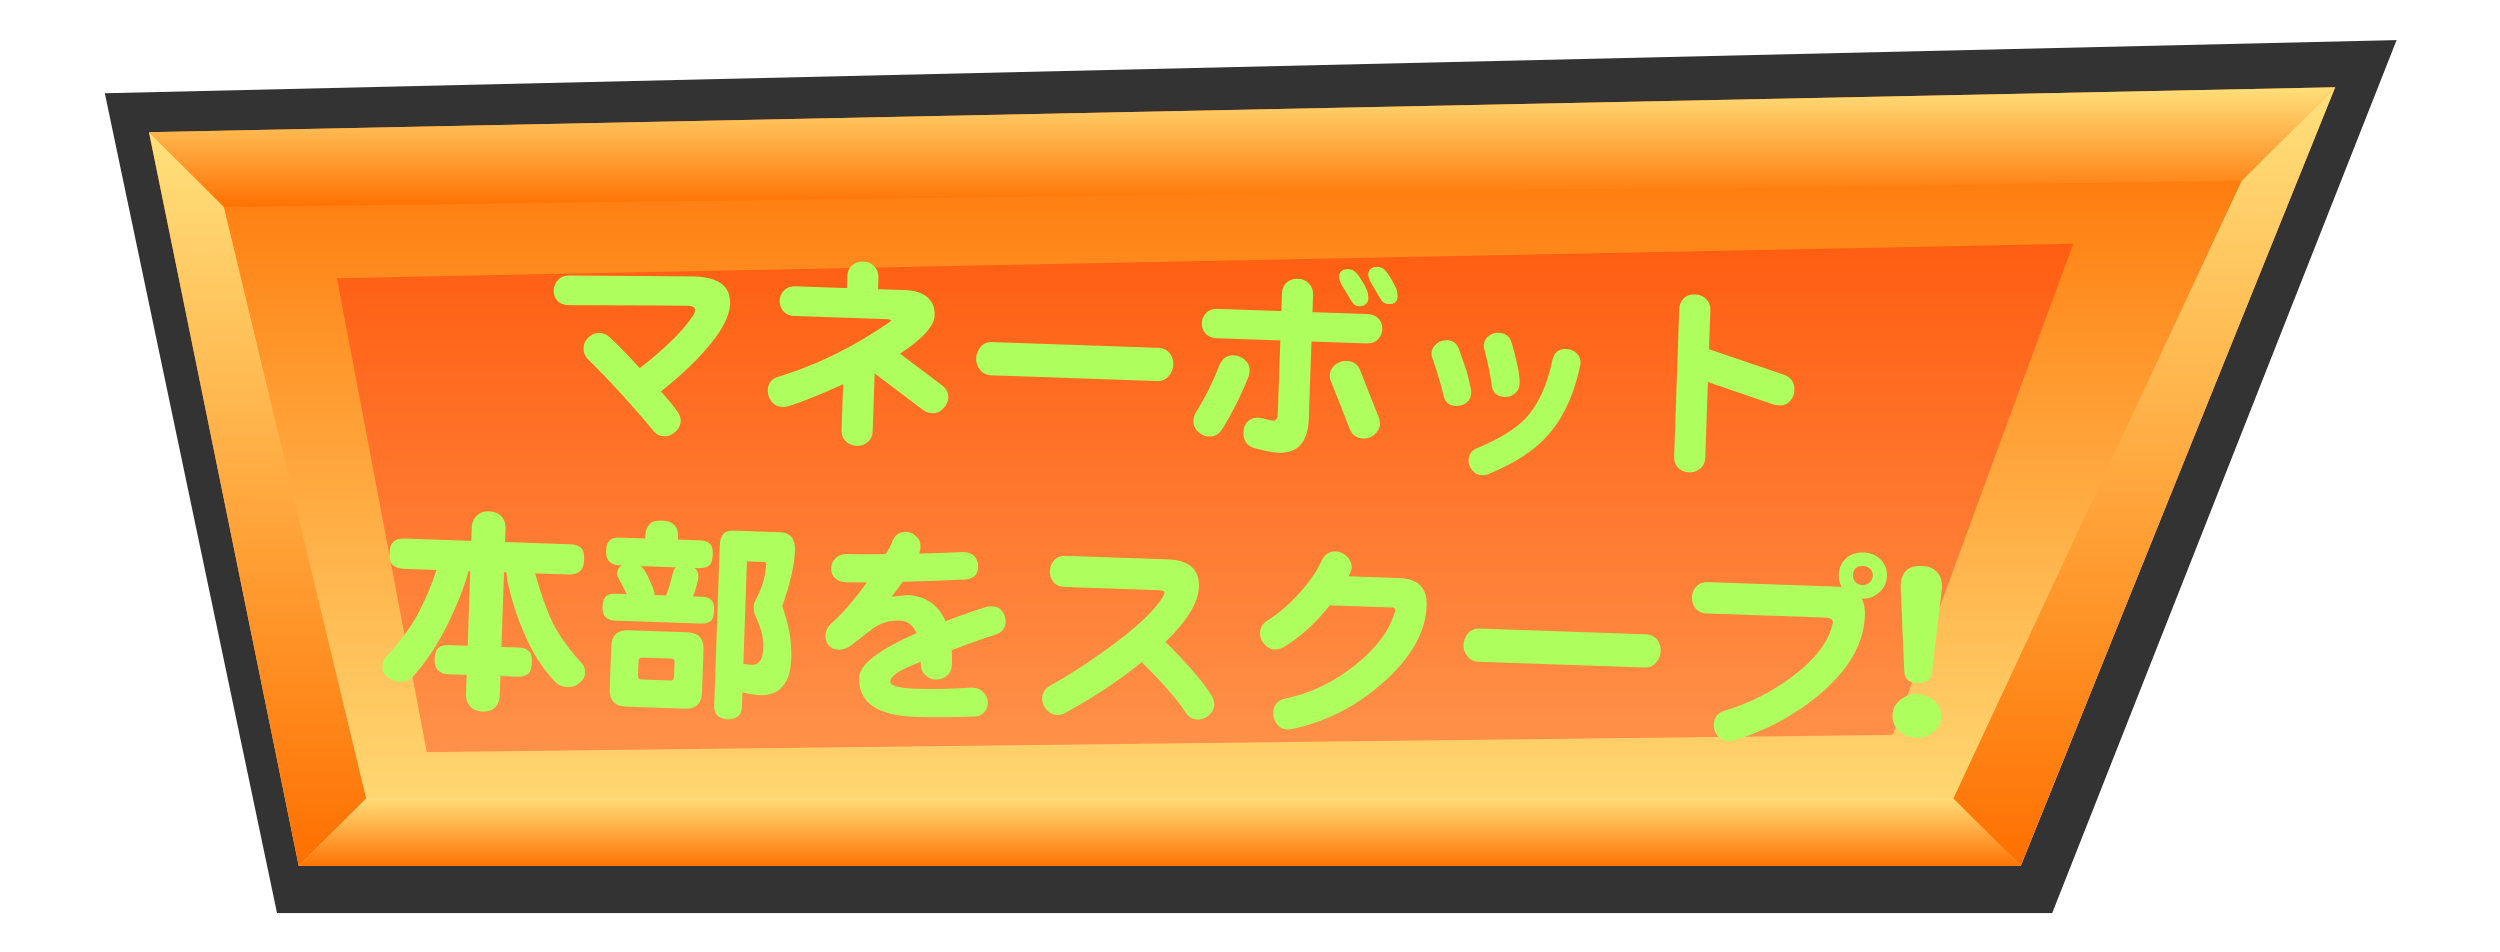 <?xml version="1.0" encoding="UTF-8" standalone="no"?>
<svg xmlns:xlink="http://www.w3.org/1999/xlink" height="69.95px" width="183.65px" xmlns="http://www.w3.org/2000/svg">
  <g transform="matrix(1.0, 0.0, 0.0, 1.0, 15.3, 5.9)">
    <use data-characterId="27" height="58.3" transform="matrix(1.1, 0.0, 0.0, 1.1, -7.6, -2.955)" width="153.05" xlink:href="#sprite0"/>
    <use data-characterId="30" height="34.4" transform="matrix(1.099, 0.038, -0.038, 1.099, 14.074, 9.356)" width="104.1" xlink:href="#sprite1"/>
    <use data-characterId="32" height="58.3" id="btn" transform="matrix(1.0, 0.0, 0.0, 1.0, 0.0, -0.05)" width="153.05" xlink:href="#button0"/>
  </g>
  <defs>
    <g id="sprite0" transform="matrix(1.0, 0.0, 0.0, 1.0, 0.0, 0.05)">
      <use data-characterId="26" height="58.3" transform="matrix(1.0, 0.0, 0.0, 1.0, 0.0, -0.05)" width="153.05" xlink:href="#shape0"/>
    </g>
    <g id="shape0" transform="matrix(1.0, 0.0, 0.0, 1.0, 0.0, 0.05)">
      <path d="M0.0 3.5 L153.05 -0.05 130.05 58.25 11.5 58.25 0.0 3.5" fill="#333333" fill-rule="evenodd" stroke="none"/>
      <path d="M127.95 55.1 L12.95 55.1 2.95 6.1 148.95 3.1 127.95 55.1" fill="url(#gradient0)" fill-rule="evenodd" stroke="none"/>
      <path d="M148.95 3.1 L142.7 9.35 7.95 11.1 2.95 6.1 148.95 3.1" fill="url(#gradient1)" fill-rule="evenodd" stroke="none"/>
      <path d="M7.95 11.1 L17.45 50.6 12.95 55.1 2.95 6.1 7.95 11.1" fill="url(#gradient2)" fill-rule="evenodd" stroke="none"/>
      <path d="M127.95 55.1 L12.95 55.1 17.45 50.6 123.45 50.6 127.95 55.1" fill="url(#gradient3)" fill-rule="evenodd" stroke="none"/>
      <path d="M148.95 3.1 L127.95 55.1 123.45 50.6 142.7 9.35 148.95 3.1" fill="url(#gradient4)" fill-rule="evenodd" stroke="none"/>
      <path d="M131.45 13.55 L119.4 46.35 21.5 47.5 15.5 15.85 131.45 13.55" fill="#ff0000" fill-opacity="0.302" fill-rule="evenodd" stroke="none"/>
    </g>
    <linearGradient gradientTransform="matrix(0.0, 0.032, -0.032, 0.0, 75.95, 29.1)" gradientUnits="userSpaceOnUse" id="gradient0" spreadMethod="pad" x1="-819.2" x2="819.2">
      <stop offset="0.0" stop-color="#a2a723"/>
      <stop offset="0.0" stop-color="#ff6f00"/>
      <stop offset="1.0" stop-color="#ffe17c"/>
    </linearGradient>
    <linearGradient gradientTransform="matrix(0.0, -0.005, 0.005, 0.0, 75.95, 7.1)" gradientUnits="userSpaceOnUse" id="gradient1" spreadMethod="pad" x1="-819.2" x2="819.2">
      <stop offset="0.0" stop-color="#a2a723"/>
      <stop offset="0.0" stop-color="#ff6f00"/>
      <stop offset="1.0" stop-color="#ffe17c"/>
    </linearGradient>
    <linearGradient gradientTransform="matrix(0.0, -0.03, 0.03, 0.0, 10.2, 30.6)" gradientUnits="userSpaceOnUse" id="gradient2" spreadMethod="pad" x1="-819.2" x2="819.2">
      <stop offset="0.0" stop-color="#a2a723"/>
      <stop offset="0.0" stop-color="#ff6f00"/>
      <stop offset="1.0" stop-color="#ffe17c"/>
    </linearGradient>
    <linearGradient gradientTransform="matrix(0.0, -0.003, 0.003, 0.0, 70.45, 52.85)" gradientUnits="userSpaceOnUse" id="gradient3" spreadMethod="pad" x1="-819.2" x2="819.2">
      <stop offset="0.0" stop-color="#a2a723"/>
      <stop offset="0.0" stop-color="#ff6f00"/>
      <stop offset="1.0" stop-color="#ffe17c"/>
    </linearGradient>
    <linearGradient gradientTransform="matrix(0.0, -0.032, 0.032, 0.0, 136.2, 29.1)" gradientUnits="userSpaceOnUse" id="gradient4" spreadMethod="pad" x1="-819.2" x2="819.2">
      <stop offset="0.0" stop-color="#a2a723"/>
      <stop offset="0.0" stop-color="#ff6f00"/>
      <stop offset="1.0" stop-color="#ffe17c"/>
    </linearGradient>
    <g id="sprite1" transform="matrix(1.0, 0.0, 0.0, 1.0, -3.8, -0.1)">
      <use data-characterId="29" height="34.4" transform="matrix(1.0, 0.0, 0.0, 1.0, 3.8, 0.1)" width="104.1" xlink:href="#text0"/>
    </g>
    <g id="text0" transform="matrix(1.0, 0.0, 0.0, 1.0, 12.2, 1.9)">
      <g transform="matrix(1.0, 0.0, 0.0, 1.0, -12.75, 0.0)">
        <use fill="#aeff5e" height="34.4" transform="matrix(0.014, 0.0, 0.0, 0.014, 10.0, 12.0)" width="104.1" xlink:href="#font_____________0"/>
        <use fill="#aeff5e" height="34.4" transform="matrix(0.014, 0.0, 0.0, 0.014, 24.4, 12.0)" width="104.1" xlink:href="#font_____________1"/>
        <use fill="#aeff5e" height="34.4" transform="matrix(0.014, 0.0, 0.0, 0.014, 38.8, 12.0)" width="104.1" xlink:href="#font_____________2"/>
        <use fill="#aeff5e" height="34.4" transform="matrix(0.014, 0.0, 0.0, 0.014, 53.2, 12.0)" width="104.1" xlink:href="#font_____________3"/>
        <use fill="#aeff5e" height="34.4" transform="matrix(0.014, 0.0, 0.0, 0.014, 67.6, 12.0)" width="104.1" xlink:href="#font_____________4"/>
        <use fill="#aeff5e" height="34.4" transform="matrix(0.014, 0.0, 0.0, 0.014, 82.0, 12.0)" width="104.1" xlink:href="#font_____________5"/>
      </g>
      <g transform="matrix(1.0, 0.0, 0.0, 1.0, -12.75, 0.0)">
        <use fill="#aeff5e" height="34.4" transform="matrix(0.014, 0.0, 0.0, 0.014, 0.0, 30.0)" width="104.1" xlink:href="#font_____________6"/>
        <use fill="#aeff5e" height="34.4" transform="matrix(0.014, 0.0, 0.0, 0.014, 14.4, 30.0)" width="104.1" xlink:href="#font_____________7"/>
        <use fill="#aeff5e" height="34.4" transform="matrix(0.014, 0.0, 0.0, 0.014, 28.8, 30.0)" width="104.1" xlink:href="#font_____________8"/>
        <use fill="#aeff5e" height="34.4" transform="matrix(0.014, 0.0, 0.0, 0.014, 43.2, 30.0)" width="104.1" xlink:href="#font_____________9"/>
        <use fill="#aeff5e" height="34.4" transform="matrix(0.014, 0.0, 0.0, 0.014, 57.6, 30.0)" width="104.1" xlink:href="#font_____________10"/>
        <use fill="#aeff5e" height="34.4" transform="matrix(0.014, 0.0, 0.0, 0.014, 72.0, 30.0)" width="104.1" xlink:href="#font_____________2"/>
        <use fill="#aeff5e" height="34.4" transform="matrix(0.014, 0.0, 0.0, 0.014, 86.4, 30.0)" width="104.1" xlink:href="#font_____________11"/>
      </g>
      <g transform="matrix(1.0, 0.0, 0.0, 1.0, -12.75, 0.0)">
        <use fill="#aeff5e" height="34.4" transform="matrix(0.014, 0.0, 0.0, 0.014, 100.8, 30.0)" width="104.1" xlink:href="#font_____________12"/>
      </g>
    </g>
    <g id="font_____________0">
      <path d="M915.5 -590.0 L915.5 -590.0 Q915.5 -713.5 740.5 -713.5 L144.5 -697.5 Q110.5 -696.5 92.0 -675.0 72.5 -654.5 72.5 -624.5 71.5 -595.0 92.0 -574.5 112.5 -555.0 150.5 -556.0 656.5 -572.5 718.0 -572.5 749.5 -572.5 749.5 -552.0 749.5 -537.5 736.5 -519.0 666.5 -409.5 495.5 -267.0 407.5 -357.5 348.0 -408.5 325.5 -428.0 301.0 -429.0 269.5 -429.0 246.0 -405.5 222.0 -381.0 224.5 -350.0 225.5 -320.5 250.0 -298.0 315.5 -239.5 418.0 -135.0 520.0 -29.5 566.5 24.5 588.0 52.5 619.5 53.5 649.0 55.5 674.0 32.0 699.5 8.0 699.5 -22.5 698.5 -47.0 680.0 -68.5 653.5 -104.5 600.0 -159.5 722.0 -263.0 802.0 -360.5 915.5 -495.5 915.5 -590.0" fill-rule="evenodd" stroke="none"/>
    </g>
    <g id="font_____________1">
      <path d="M943.0 -178.0 L943.0 -178.0 Q943.0 -213.0 910.5 -235.5 L705.5 -379.0 Q864.5 -491.5 864.5 -567.5 864.5 -633.0 812.0 -662.5 775.0 -683.0 727.0 -683.0 L590.0 -683.0 590.0 -738.5 Q590.0 -773.0 564.5 -794.5 545.0 -813.0 514.0 -812.0 484.5 -812.0 463.0 -792.5 441.5 -773.0 441.5 -738.5 L441.5 -683.0 196.5 -683.0 Q164.0 -683.0 144.5 -663.5 125.0 -644.0 123.0 -617.5 121.0 -587.5 140.5 -564.0 161.0 -541.5 196.5 -541.5 L632.0 -541.5 Q657.5 -541.5 657.5 -536.5 657.5 -533.5 647.0 -525.5 403.5 -344.0 132.0 -250.0 81.0 -233.5 81.0 -184.5 81.0 -153.5 101.5 -129.0 122.0 -105.5 153.5 -105.5 166.0 -105.5 180.5 -109.5 272.5 -141.5 439.5 -224.0 L439.5 -7.0 Q439.5 29.5 462.0 48.0 484.5 67.5 515.0 67.5 545.0 67.5 566.5 47.0 588.0 28.5 588.0 -7.0 L588.0 -280.5 823.5 -115.5 Q845.0 -100.5 869.5 -100.5 899.0 -100.5 920.5 -125.0 943.0 -148.5 943.0 -178.0" fill-rule="evenodd" stroke="none"/>
    </g>
    <g id="font_____________2">
      <path d="M982.0 -372.5 L982.0 -372.5 Q982.0 -402.5 963.5 -425.0 942.0 -449.5 908.5 -449.5 L115.5 -449.5 Q80.0 -449.5 60.5 -425.0 41.0 -399.5 41.0 -368.5 41.0 -340.0 59.5 -317.5 81.0 -291.0 115.5 -291.0 L908.5 -291.0 Q943.0 -291.0 963.5 -318.5 982.0 -341.0 982.0 -372.5" fill-rule="evenodd" stroke="none"/>
    </g>
    <g id="font_____________3">
      <path d="M313.5 -325.5 L313.5 -325.5 Q318.5 -341.0 318.5 -353.0 318.5 -385.0 295.0 -405.5 271.5 -426.0 240.5 -426.0 190.5 -426.0 173.0 -375.0 130.0 -253.0 69.5 -148.5 58.5 -128.0 58.5 -108.5 58.5 -78.0 82.0 -56.5 105.5 -35.0 136.0 -35.0 176.0 -35.0 197.5 -72.5 265.0 -190.5 313.5 -325.5 M944.0 -575.5 L944.0 -575.5 Q945.0 -603.0 927.0 -622.5 905.0 -645.0 870.5 -645.0 L608.5 -645.0 608.5 -728.0 Q608.5 -763.0 582.5 -784.5 562.0 -803.0 531.5 -802.0 503.0 -802.0 481.5 -782.5 460.0 -763.0 460.0 -728.0 L460.0 -645.0 156.5 -645.0 Q122.0 -645.0 102.5 -624.5 83.0 -605.0 83.0 -576.5 82.0 -547.0 100.5 -527.5 122.0 -505.0 156.5 -505.0 L460.0 -505.0 460.0 -156.5 Q460.0 -121.0 439.5 -121.0 430.0 -121.0 404.5 -127.0 378.0 -133.0 367.5 -133.0 337.0 -133.0 318.5 -113.5 299.0 -94.0 299.0 -63.5 299.0 0.0 356.5 13.5 433.0 31.0 470.0 31.0 608.5 31.0 608.5 -136.0 L608.5 -505.0 870.5 -505.0 Q905.0 -505.0 924.5 -525.5 944.0 -547.0 944.0 -575.5 M941.0 -156.5 L941.0 -156.5 Q882.5 -288.5 846.0 -375.0 826.5 -418.0 781.5 -418.0 750.5 -419.0 726.0 -398.5 701.5 -377.0 701.5 -346.0 701.5 -330.5 710.5 -312.5 772.0 -173.0 805.0 -95.0 826.5 -48.0 875.5 -51.0 904.0 -52.0 925.5 -72.5 948.5 -94.0 948.5 -123.0 948.5 -139.0 941.0 -156.5 M872.5 -717.0 L872.5 -717.0 Q872.5 -738.5 866.5 -754.5 847.0 -796.5 815.0 -835.5 796.5 -856.0 775.0 -856.0 730.0 -856.0 730.0 -819.0 730.0 -800.5 747.5 -773.0 780.5 -724.0 793.5 -702.5 807.0 -681.0 832.5 -681.0 847.0 -681.0 860.0 -691.0 872.5 -702.5 872.5 -717.0 M1011.5 -731.0 L1011.5 -731.0 Q1011.5 -752.5 1004.5 -770.0 985.0 -812.0 953.5 -851.0 936.0 -871.5 914.5 -871.5 868.5 -871.5 868.5 -834.5 868.5 -816.0 886.0 -789.5 918.5 -739.5 932.0 -718.0 945.0 -696.5 971.0 -696.5 1011.5 -696.5 1011.5 -731.0" fill-rule="evenodd" stroke="none"/>
    </g>
    <g id="font_____________4">
      <path d="M348.0 -304.0 L348.0 -304.0 Q337.0 -351.0 322.5 -396.5 316.5 -409.5 285.5 -490.5 269.5 -533.5 226.5 -533.5 198.5 -533.5 177.0 -515.0 154.5 -495.5 154.5 -468.0 154.5 -455.5 161.0 -441.5 206.0 -322.5 217.0 -274.5 229.5 -219.0 283.5 -222.0 311.5 -223.0 331.0 -240.5 350.0 -258.0 350.0 -287.5 350.0 -296.0 348.0 -304.0 M864.5 -431.0 L864.5 -431.0 Q866.5 -439.5 866.5 -446.5 866.5 -475.0 845.0 -493.5 824.5 -511.0 796.5 -511.0 741.5 -511.0 732.0 -455.5 700.5 -271.5 610.5 -170.0 539.5 -93.0 389.0 -24.5 349.0 -7.0 349.0 35.0 349.0 61.5 368.5 83.0 387.0 104.5 415.0 104.5 430.0 104.5 444.5 98.5 623.5 17.5 711.5 -84.0 826.5 -213.0 864.5 -431.0 M579.5 -347.0 L579.5 -347.0 Q576.5 -389.0 562.0 -439.5 555.0 -470.0 535.5 -530.5 519.0 -577.5 472.0 -577.5 443.5 -577.5 423.0 -559.0 402.5 -542.5 402.5 -514.0 402.5 -503.0 407.5 -490.5 436.5 -391.0 445.5 -331.5 453.5 -271.5 513.0 -272.5 540.5 -272.5 561.0 -293.0 581.5 -313.5 579.5 -347.0" fill-rule="evenodd" stroke="none"/>
    </g>
    <g id="font_____________5">
      <path d="M862.0 -355.5 L862.0 -355.5 Q862.0 -406.5 811.0 -424.0 L448.5 -533.5 448.5 -719.0 Q448.5 -751.5 427.0 -772.0 406.5 -791.5 377.0 -792.5 345.0 -794.5 323.5 -776.0 300.0 -754.5 300.0 -719.0 L300.0 -18.5 Q300.0 16.5 320.5 36.0 340.0 55.5 369.5 56.5 400.5 58.5 425.0 38.0 448.5 18.5 448.5 -18.5 L448.5 -377.0 766.0 -280.5 Q781.5 -277.5 795.5 -277.5 826.5 -278.5 845.0 -302.0 864.5 -325.5 862.0 -355.5" fill-rule="evenodd" stroke="none"/>
    </g>
    <g id="font_____________6">
      <path d="M120.0 -701.5 L120.0 -701.5 Q82.0 -701.5 64.5 -685.0 47.0 -670.5 47.0 -628.5 47.0 -589.0 64.5 -573.5 84.0 -557.0 120.0 -557.0 L273.5 -557.0 Q246.0 -455.5 190.5 -340.0 140.5 -241.5 47.0 -133.0 32.0 -116.5 32.0 -85.0 32.0 -60.5 55.5 -40.0 85.0 -17.5 111.5 -17.5 154.5 -17.5 179.0 -45.0 265.0 -144.5 339.0 -306.0 402.5 -451.5 427.0 -557.0 L435.0 -557.0 435.0 -200.5 347.0 -200.5 Q312.5 -200.5 299.0 -188.5 279.5 -173.0 279.5 -133.0 279.5 -92.0 299.0 -78.0 316.5 -61.5 347.0 -61.5 L435.0 -61.5 435.0 31.0 Q435.0 62.5 453.5 84.0 475.0 110.5 516.0 110.5 560.0 110.5 580.5 83.0 596.0 62.5 596.0 31.0 L596.0 -61.5 676.0 -61.5 Q716.0 -61.5 733.0 -83.0 743.5 -97.0 743.5 -133.0 743.5 -175.0 726.0 -186.5 709.5 -200.5 676.0 -200.5 L596.0 -200.5 596.0 -557.0 607.5 -557.0 Q610.5 -535.5 613.5 -515.0 648.0 -384.0 694.5 -286.5 761.0 -136.0 860.0 -41.0 882.5 -20.5 915.5 -20.5 958.5 -20.5 980.0 -48.0 999.5 -66.5 999.5 -89.0 999.5 -122.0 976.0 -141.5 879.5 -243.5 835.5 -326.5 791.5 -409.5 744.5 -557.0 L904.0 -557.0 Q943.0 -557.0 962.5 -579.5 976.0 -596.0 976.0 -628.5 976.0 -670.5 960.5 -685.0 943.0 -701.5 904.0 -701.5 L596.0 -701.5 596.0 -765.0 Q596.0 -803.0 573.5 -823.5 552.0 -845.0 516.0 -845.0 477.0 -845.0 459.0 -823.5 435.0 -803.0 435.0 -765.0 L435.0 -701.5 120.0 -701.5" fill-rule="evenodd" stroke="none"/>
    </g>
    <g id="font_____________7">
      <path d="M724.0 -649.0 L724.0 -649.0 808.0 -649.0 Q816.0 -649.0 816.0 -637.0 816.0 -555.0 771.0 -464.0 764.0 -450.5 764.0 -433.0 764.0 -413.5 773.0 -391.0 816.0 -310.0 816.0 -244.5 816.0 -202.5 808.0 -185.5 795.5 -156.5 764.0 -156.5 746.5 -156.5 724.0 -159.5 L724.0 -649.0 M651.5 -793.5 L651.5 -793.5 Q592.0 -793.5 592.0 -721.0 L592.0 51.0 Q595.0 104.5 659.5 107.5 721.0 104.5 724.0 51.0 L724.0 -24.5 Q765.0 -13.5 812.0 -13.5 883.5 -13.5 918.5 -64.5 951.5 -105.5 951.5 -196.5 951.5 -312.5 900.0 -441.5 951.5 -606.0 951.5 -708.5 951.5 -793.5 875.5 -793.5 L651.5 -793.5 M239.5 -68.5 L239.5 -68.5 Q223.5 -68.5 223.5 -85.0 L223.5 -156.5 Q223.5 -173.0 239.5 -173.0 L380.0 -173.0 Q395.5 -173.0 395.5 -156.5 L395.5 -85.0 Q395.5 -68.5 380.0 -68.5 L239.5 -68.5 M172.0 -301.0 L172.0 -301.0 Q91.0 -301.0 91.0 -221.0 L91.0 -17.5 Q91.0 63.5 172.0 63.5 L451.5 63.5 Q531.5 63.5 531.5 -17.5 L531.5 -221.0 Q531.5 -301.0 451.5 -301.0 L172.0 -301.0 M290.0 -473.0 L290.0 -473.0 Q287.0 -493.5 273.5 -522.0 245.0 -584.5 223.5 -605.0 222.0 -607.0 220.0 -609.0 L386.0 -609.0 Q376.0 -598.0 371.5 -577.5 362.5 -523.0 344.0 -473.0 L290.0 -473.0 M311.5 -829.5 L311.5 -829.5 Q273.5 -829.5 257.0 -814.0 235.5 -789.5 235.5 -761.0 L235.5 -741.5 115.5 -741.5 Q83.0 -741.5 69.5 -729.0 51.0 -714.5 51.0 -677.0 51.0 -639.0 69.5 -624.5 87.0 -609.0 115.5 -609.0 L127.0 -609.0 Q118.0 -602.0 112.5 -593.0 107.5 -578.5 107.5 -569.5 107.5 -562.0 109.5 -557.0 137.0 -510.0 156.5 -473.0 L103.5 -473.0 Q72.5 -473.0 60.5 -461.0 43.0 -447.5 43.0 -408.5 43.0 -372.5 60.5 -359.5 77.0 -345.0 103.5 -345.0 L516.0 -345.0 Q551.0 -345.0 566.5 -364.5 575.5 -377.0 575.5 -408.5 575.5 -448.5 560.0 -459.5 546.0 -473.0 516.0 -473.0 L473.0 -473.0 Q486.5 -513.0 493.5 -552.0 495.5 -559.0 495.5 -565.0 495.5 -595.0 475.0 -609.0 L495.5 -609.0 Q533.5 -609.0 550.0 -629.5 560.0 -643.0 560.0 -677.0 560.0 -717.0 543.0 -728.0 527.5 -741.5 495.5 -741.5 L391.0 -741.5 391.0 -761.0 Q391.0 -794.5 368.5 -813.0 351.5 -829.5 311.5 -829.5" fill-rule="evenodd" stroke="none"/>
    </g>
    <g id="font_____________8">
      <path d="M939.0 -406.5 L939.0 -406.5 Q937.0 -436.0 919.5 -455.5 902.0 -475.0 872.5 -475.0 859.0 -475.0 844.0 -471.0 775.0 -448.5 652.5 -396.5 595.0 -515.0 462.0 -515.0 472.0 -515.0 391.0 -504.0 420.0 -544.5 441.5 -577.5 625.5 -589.0 732.0 -598.0 802.0 -603.0 799.0 -663.5 797.5 -692.0 779.5 -711.5 755.5 -731.0 721.0 -729.0 653.5 -723.0 516.0 -714.5 L517.0 -720.0 Q521.0 -734.0 521.0 -747.5 521.0 -777.0 499.5 -795.5 478.0 -816.0 450.5 -816.0 399.5 -816.0 384.0 -763.0 377.0 -741.5 356.5 -706.5 229.5 -700.5 173.0 -700.5 139.5 -700.5 119.0 -680.0 98.5 -659.5 98.5 -632.0 97.5 -603.0 118.0 -584.5 137.0 -566.0 173.0 -566.0 208.0 -566.0 271.5 -568.5 180.5 -435.0 111.5 -370.5 82.0 -342.0 82.0 -308.0 82.0 -280.5 100.5 -261.0 119.0 -242.5 146.5 -242.5 173.0 -242.5 198.5 -260.0 256.0 -307.0 311.5 -353.0 364.5 -392.0 436.5 -392.0 487.5 -392.0 517.0 -335.0 250.0 -207.0 250.0 -114.5 250.0 64.5 523.5 64.5 652.5 64.5 802.0 53.5 834.5 52.5 852.0 31.0 868.5 12.5 867.5 -14.5 866.5 -44.0 843.0 -65.5 820.5 -86.0 784.5 -84.0 644.0 -69.5 523.5 -69.5 398.5 -69.5 398.5 -99.5 398.5 -137.0 513.0 -186.5 L540.5 -199.5 541.5 -191.5 Q541.5 -156.5 564.5 -137.0 587.0 -116.5 615.5 -116.5 646.0 -116.5 668.5 -137.0 690.0 -156.5 690.0 -191.5 690.0 -227.5 687.0 -260.0 811.0 -311.5 888.0 -339.0 941.0 -356.5 939.0 -406.5" fill-rule="evenodd" stroke="none"/>
    </g>
    <g id="font_____________9">
      <path d="M919.5 -44.0 L919.5 -44.0 Q918.5 -65.5 905.0 -86.0 840.5 -182.0 676.0 -334.0 826.5 -490.5 826.5 -601.0 826.5 -728.0 673.0 -728.0 L187.5 -728.0 Q152.5 -728.0 133.0 -706.5 113.5 -685.0 113.5 -654.5 112.5 -623.5 132.0 -601.0 151.5 -579.5 187.5 -579.5 L638.0 -579.5 Q663.5 -579.5 663.5 -569.5 663.5 -563.0 657.5 -550.0 603.0 -450.5 408.5 -298.0 264.0 -184.5 135.0 -107.5 98.5 -85.0 97.5 -46.0 97.5 -16.5 119.0 7.0 140.5 32.0 171.0 32.0 190.5 33.0 211.0 20.5 405.5 -95.0 566.5 -233.5 723.0 -89.0 782.5 -3.0 806.0 33.0 846.0 31.0 873.5 28.5 897.0 7.0 919.5 -14.5 919.5 -44.0" fill-rule="evenodd" stroke="none"/>
    </g>
    <g id="font_____________10">
      <path d="M887.0 -550.0 L887.0 -550.0 Q887.0 -677.0 753.5 -677.0 L510.0 -677.0 Q523.5 -705.5 523.5 -723.0 521.0 -752.5 497.5 -773.0 474.0 -793.5 443.5 -793.5 397.5 -792.5 378.0 -745.5 350.0 -675.0 279.5 -590.0 209.0 -506.0 130.0 -452.5 97.5 -430.0 97.5 -395.0 96.5 -363.5 120.0 -340.0 142.5 -314.5 173.0 -316.5 194.5 -317.5 215.0 -330.5 333.0 -409.5 425.0 -535.5 L694.5 -535.5 Q732.0 -535.5 724.0 -536.5 738.5 -534.5 738.5 -522.0 738.5 -515.0 733.0 -503.0 699.5 -379.0 560.0 -258.0 409.5 -128.0 229.5 -84.0 173.0 -69.5 173.0 -14.5 173.0 16.5 193.5 40.0 212.0 63.5 246.0 63.5 256.0 63.5 265.0 60.5 506.0 1.0 691.0 -175.0 887.0 -360.5 887.0 -550.0" fill-rule="evenodd" stroke="none"/>
    </g>
    <g id="font_____________11">
      <path d="M952.5 -767.0 L952.5 -767.0 Q952.5 -747.5 938.0 -733.0 923.5 -720.0 905.0 -720.0 886.0 -720.0 871.5 -732.0 858.0 -745.5 858.0 -766.0 858.0 -811.0 905.0 -811.0 925.5 -811.0 939.0 -798.5 952.5 -786.5 952.5 -767.0 M921.5 -574.5 L921.5 -574.5 Q921.5 -624.5 903.0 -655.5 L905.0 -655.5 Q950.5 -654.5 985.0 -687.0 1020.0 -720.0 1020.0 -767.0 1020.0 -815.0 987.0 -845.0 954.5 -875.5 905.0 -875.5 855.0 -875.5 822.5 -845.0 790.5 -814.0 790.5 -765.0 790.5 -731.0 807.0 -706.5 794.5 -708.5 781.5 -708.5 L168.0 -708.5 Q132.0 -708.5 111.5 -684.0 93.0 -663.5 94.0 -633.0 94.0 -602.0 113.5 -580.5 133.0 -559.0 168.0 -559.0 L733.0 -559.0 Q770.0 -559.0 770.0 -536.5 770.0 -530.5 766.0 -517.0 736.5 -393.0 583.5 -270.5 444.5 -158.5 269.5 -98.5 220.0 -83.0 219.0 -31.5 218.0 -2.0 238.5 21.5 258.0 46.0 290.0 46.0 303.0 46.0 317.5 42.0 540.5 -34.0 711.5 -185.5 921.5 -371.5 921.5 -574.5" fill-rule="evenodd" stroke="none"/>
    </g>
    <g id="font_____________12">
      <path d="M273.5 -104.5 L273.5 -104.5 Q273.5 -149.5 238.5 -179.0 203.0 -209.0 156.5 -209.0 110.5 -209.0 76.0 -179.0 41.0 -149.5 41.0 -104.5 41.0 -59.5 76.0 -30.5 110.5 -1.0 156.5 -1.0 203.0 -1.0 237.5 -30.5 273.5 -60.5 273.5 -104.5 M255.0 -708.5 L255.0 -708.5 Q259.0 -762.0 232.5 -791.5 205.0 -821.0 157.5 -821.0 50.0 -821.0 59.5 -707.5 L90.0 -315.5 Q94.0 -262.0 152.5 -262.0 218.0 -262.0 222.0 -315.5 L255.0 -708.5" fill-rule="evenodd" stroke="none"/>
    </g>
    <g id="button0" transform="matrix(1.0, 0.0, 0.0, 1.0, 0.0, 0.0)">
      <use data-characterId="31" height="58.3" transform="matrix(1.0, 0.0, 0.0, 1.0, 0.0, 0.0)" width="153.05" xlink:href="#shape1"/>
    </g>
    <g id="shape1" transform="matrix(1.0, 0.0, 0.0, 1.0, 0.0, 0.0)">
      <path d="M130.05 58.3 L11.5 58.3 0.0 3.55 153.05 0.0 130.05 58.3" fill="#00ffff" fill-opacity="0.0" fill-rule="evenodd" stroke="none"/>
    </g>
  </defs>
</svg>

